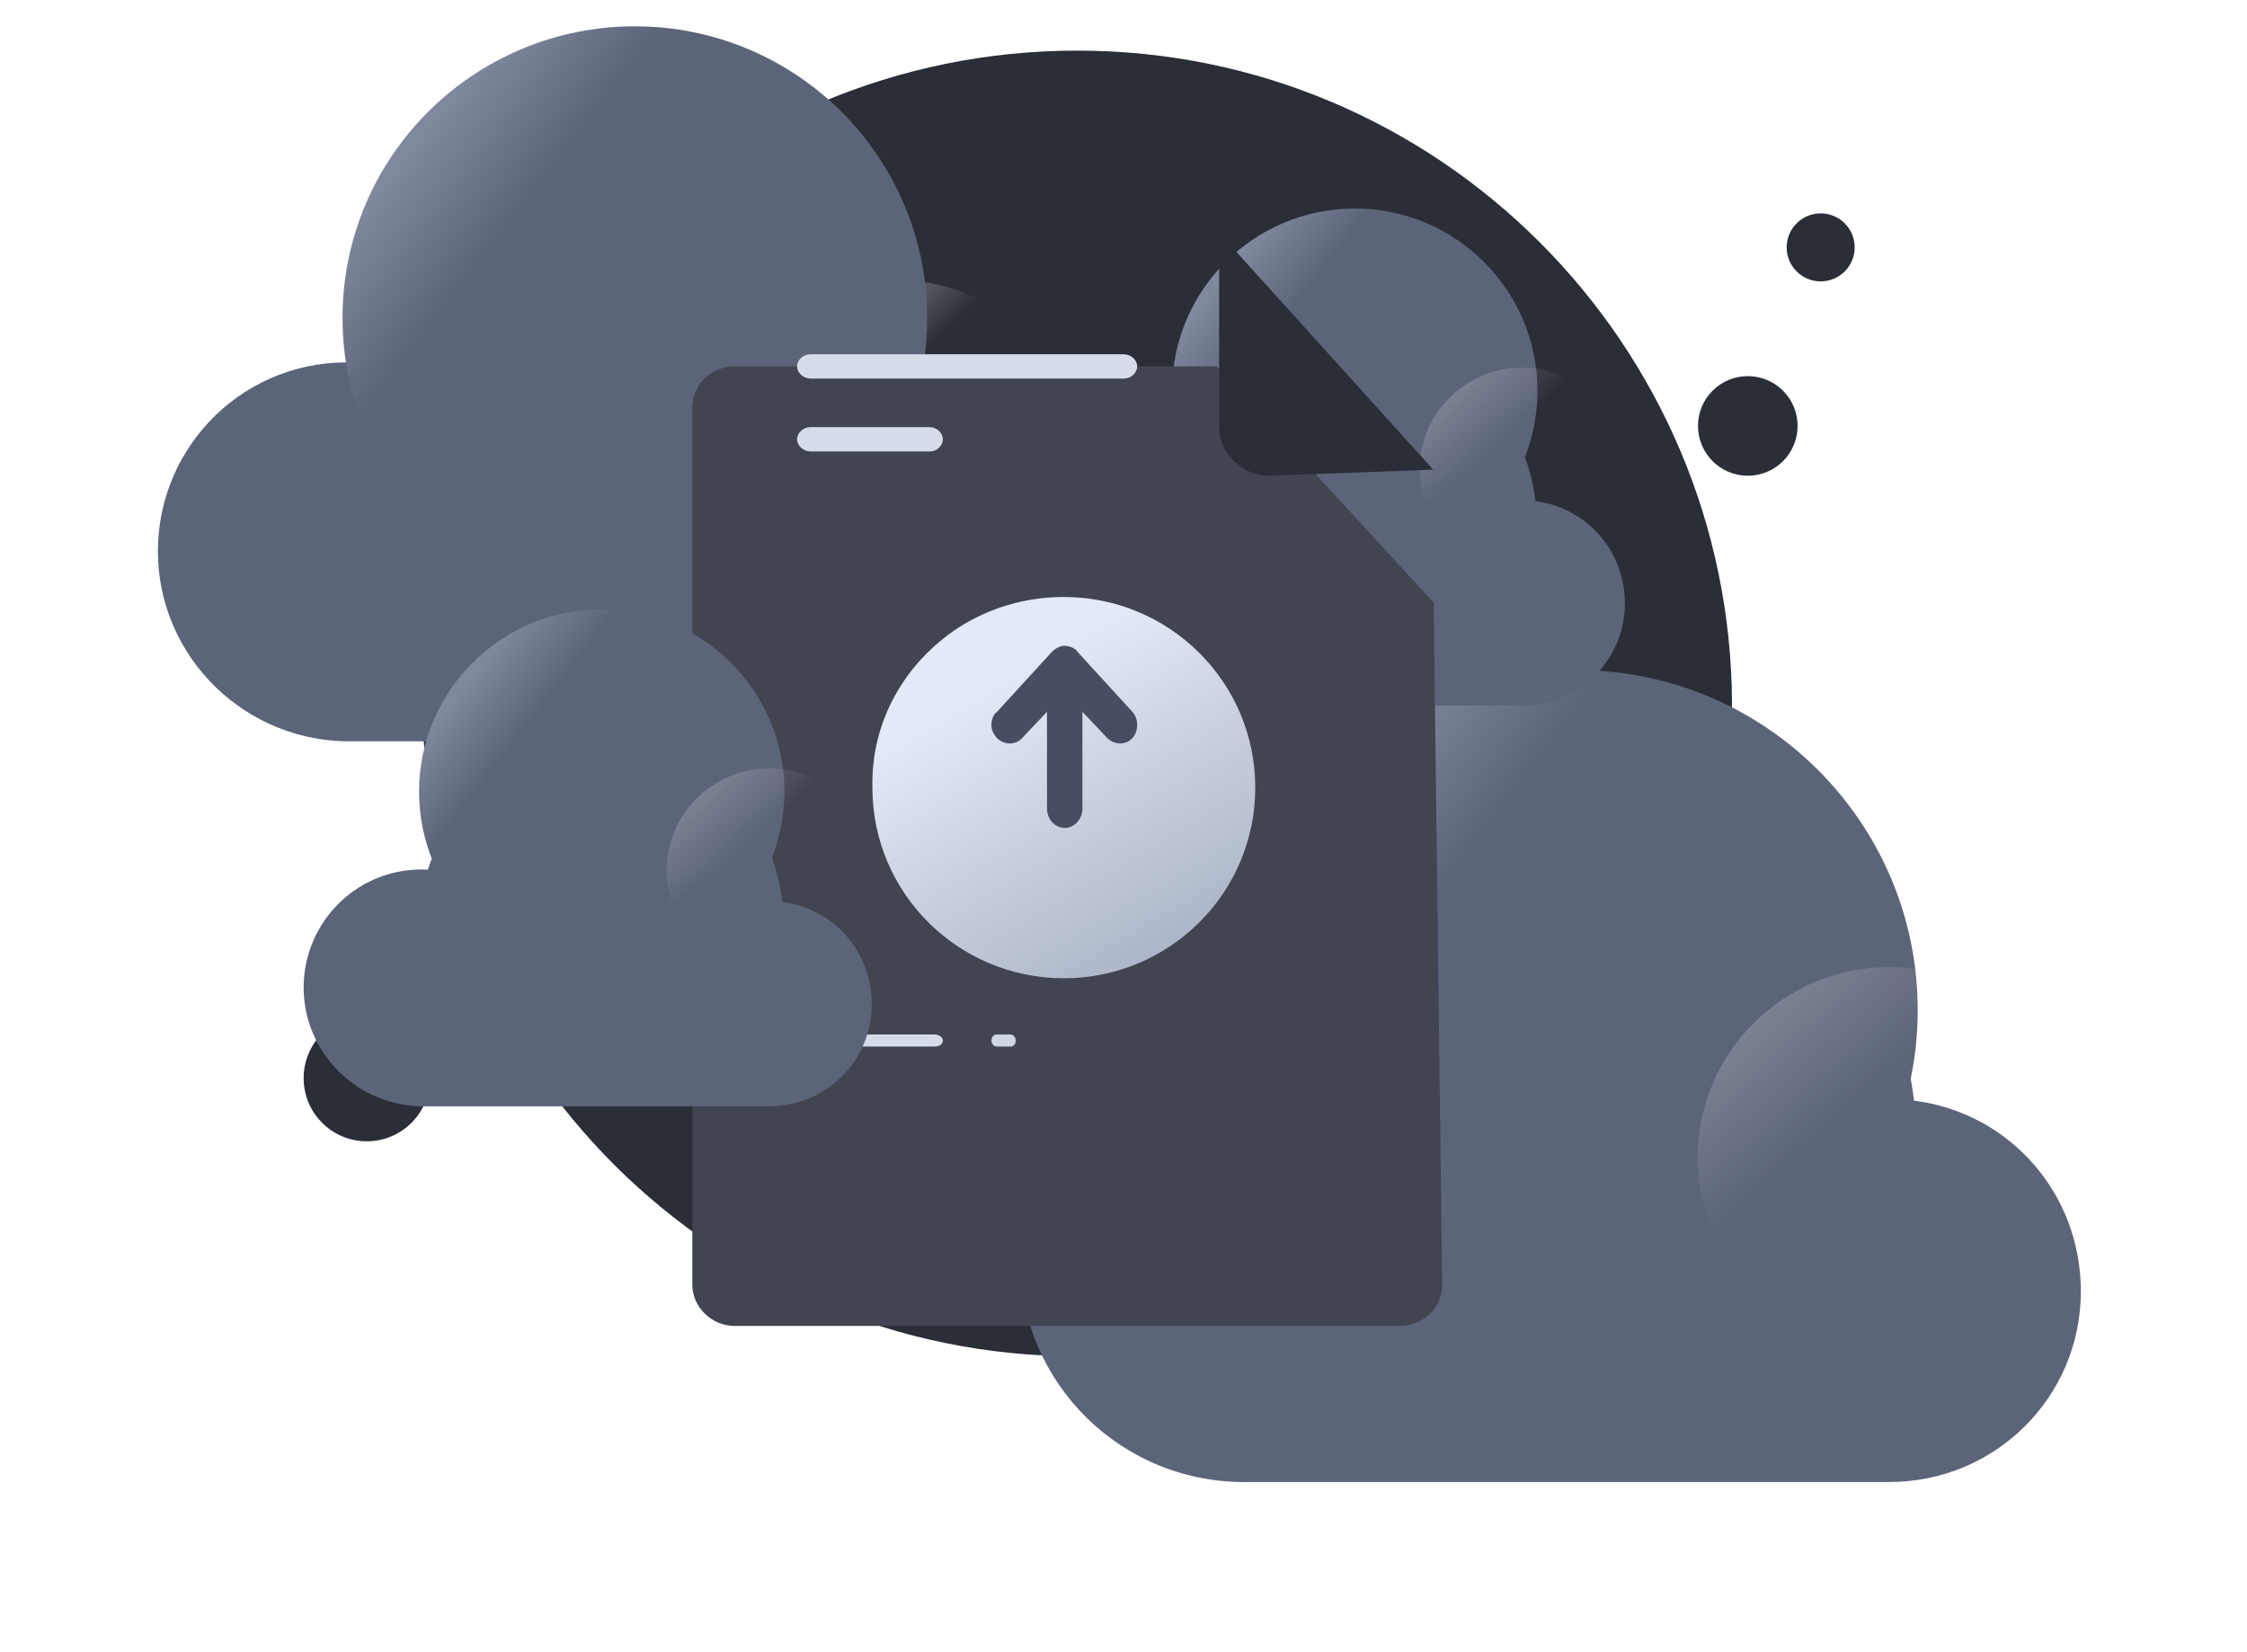 <svg width="185" height="136" viewBox="0 0 185 136" fill="none" xmlns="http://www.w3.org/2000/svg">
<path d="M88.7 111.667C118.4 111.667 142.6 87.567 142.6 57.967C142.5 28.267 118.4 4.167 88.7 4.167C58.9 4.167 34.8 28.267 34.8 57.867C34.8 87.567 58.9 111.667 88.7 111.667Z" fill="#2A2E37"/>
<g filter="url(#filter0_d)">
<path d="M171.321 95.318C171.321 103.997 164.302 111.016 155.547 111.016C155.396 111.016 154.113 111.016 144.679 111.016C138.113 111.016 127.623 111.016 110.868 111.016H102.868C92.377 111.242 84 102.865 84 92.751C84 82.563 92.453 74.11 103.094 74.638C112.226 46.11 154.038 50.11 157.585 79.62C165.434 80.601 171.321 87.242 171.321 95.318Z" fill="#5C6479"/>
</g>
<path d="M129.811 111.167C145.283 111.167 157.887 98.638 157.887 83.167C157.887 67.695 145.283 55.167 129.811 55.167C114.34 55.167 101.736 67.695 101.736 83.167C101.736 98.638 114.264 111.167 129.811 111.167Z" fill="url(#paint0_linear)"/>
<path d="M155.547 111.016C164.226 111.016 171.321 103.997 171.321 95.318C171.321 86.638 164.226 79.62 155.547 79.62C146.868 79.62 139.773 86.638 139.773 95.318C139.773 103.997 146.868 111.016 155.547 111.016Z" fill="url(#paint1_linear)" fill-opacity="0.37"/>
<g filter="url(#filter1_d)">
<path d="M87.846 36.582C87.846 44.021 81.83 50.037 74.326 50.037C74.197 50.037 73.097 50.037 65.011 50.037C59.383 50.037 50.391 50.037 36.03 50.037H29.172C20.181 50.231 13 43.051 13 34.382C13 25.649 20.245 18.404 29.367 18.857C37.194 -5.596 73.032 -2.168 76.073 23.126C82.8 23.967 87.846 29.66 87.846 36.582Z" fill="#5C6479"/>
</g>
<path d="M74.326 50.038C81.766 50.038 87.847 44.021 87.847 36.582C87.847 29.143 81.766 23.127 74.326 23.127C66.887 23.127 60.806 29.143 60.806 36.582C60.806 44.021 66.887 50.038 74.326 50.038Z" fill="url(#paint2_linear)"/>
<path d="M52.267 50.167C65.528 50.167 76.332 39.428 76.332 26.167C76.332 12.905 65.528 2.167 52.267 2.167C39.005 2.167 28.202 12.905 28.202 26.167C28.202 39.428 38.941 50.167 52.267 50.167Z" fill="url(#paint3_linear)"/>
<g filter="url(#filter2_d)">
<path d="M133.779 38.676C133.779 43.326 130.019 47.086 125.329 47.086C125.248 47.086 124.561 47.086 119.507 47.086C115.989 47.086 110.369 47.086 101.394 47.086H97.108C91.488 47.207 87 42.719 87 37.301C87 31.843 91.528 27.315 97.229 27.598C102.121 12.315 124.52 14.458 126.42 30.266C130.625 30.792 133.779 34.35 133.779 38.676Z" fill="#5C6479"/>
</g>
<path d="M111.542 47.167C119.83 47.167 126.582 40.455 126.582 32.167C126.582 23.878 119.83 17.167 111.542 17.167C103.253 17.167 96.501 23.878 96.501 32.167C96.501 40.455 103.213 47.167 111.542 47.167Z" fill="url(#paint4_linear)"/>
<path d="M125.329 47.086C129.979 47.086 133.779 43.326 133.779 38.676C133.779 34.027 129.979 30.267 125.329 30.267C120.679 30.267 116.879 34.027 116.879 38.676C116.879 43.326 120.679 47.086 125.329 47.086Z" fill="url(#paint5_linear)" fill-opacity="0.37"/>
<path d="M143.9 39.167C146.164 39.167 148 37.331 148 35.067C148 32.802 146.164 30.967 143.9 30.967C141.635 30.967 139.8 32.802 139.8 35.067C139.8 37.331 141.635 39.167 143.9 39.167Z" fill="#2A2E37"/>
<path d="M149.9 23.167C151.446 23.167 152.7 21.913 152.7 20.367C152.7 18.82 151.446 17.567 149.9 17.567C148.354 17.567 147.1 18.82 147.1 20.367C147.1 21.913 148.354 23.167 149.9 23.167Z" fill="#2A2E37"/>
<path d="M30.2 93.967C33.072 93.967 35.4 91.639 35.4 88.767C35.4 85.895 33.072 83.567 30.2 83.567C27.328 83.567 25 85.895 25 88.767C25 91.639 27.328 93.967 30.2 93.967Z" fill="#2A2E37"/>
<g filter="url(#filter3_d)">
<path d="M118.038 38.612L118.735 94.766C118.735 96.684 117.166 98.167 115.247 98.167H60.488C58.569 98.167 57 96.597 57 94.766V22.567C57 20.649 58.569 19.167 60.488 19.167H100.162L118.038 38.612Z" fill="#414551"/>
</g>
<path d="M83.187 86.167H82.066C81.822 86.167 81.626 85.939 81.626 85.667C81.626 85.394 81.822 85.167 82.066 85.167H83.187C83.431 85.167 83.626 85.394 83.626 85.667C83.626 85.985 83.431 86.167 83.187 86.167Z" fill="#CED7E2"/>
<path d="M76.916 86.167H66.337C65.942 86.167 65.626 85.939 65.626 85.667C65.626 85.394 65.942 85.167 66.337 85.167H76.916C77.311 85.167 77.626 85.394 77.626 85.667C77.626 85.985 77.311 86.167 76.916 86.167Z" fill="#D5DDEA"/>
<path d="M92.513 31.167H66.74C66.14 31.167 65.626 30.705 65.626 30.167C65.626 29.628 66.14 29.167 66.74 29.167H92.513C93.113 29.167 93.626 29.628 93.626 30.167C93.626 30.705 93.113 31.167 92.513 31.167Z" fill="#D5DDEA"/>
<path d="M76.605 37.167H66.733C66.137 37.167 65.626 36.705 65.626 36.167C65.626 35.628 66.137 35.167 66.733 35.167H76.52C77.116 35.167 77.626 35.628 77.626 36.167C77.626 36.705 77.116 37.167 76.605 37.167Z" fill="#D5DDEA"/>
<path d="M100.373 19.167V35.131C100.373 37.373 102.305 39.167 104.5 39.167L118 38.667" fill="#2A2E37"/>
<g filter="url(#filter4_d)">
<path d="M78.897 47.681C81.426 46.059 84.41 45.151 87.588 45.151C96.278 45.151 103.348 52.156 103.348 60.847C103.348 69.537 96.278 76.542 87.588 76.542C78.897 76.542 71.828 69.537 71.828 60.847C71.698 55.334 74.552 50.535 78.897 47.681Z" fill="url(#paint6_linear)"/>
</g>
<path d="M88.72 53.674L93.229 58.602C93.759 59.181 93.759 60.196 93.229 60.775C92.698 61.355 91.77 61.355 91.173 60.775L89.118 58.602V66.573C89.118 67.442 88.455 68.167 87.66 68.167C86.864 68.167 86.201 67.442 86.201 66.573V58.602L84.146 60.775C83.615 61.355 82.687 61.355 82.091 60.775C81.759 60.413 81.626 60.051 81.626 59.688C81.626 59.326 81.759 58.819 82.091 58.602L86.599 53.674C86.798 53.457 87.262 53.167 87.593 53.167C87.925 53.167 88.522 53.312 88.72 53.674Z" fill="#474E61"/>
<g filter="url(#filter5_d)">
<path d="M71.779 71.676C71.779 76.326 68.019 80.086 63.329 80.086C63.248 80.086 62.561 80.086 57.507 80.086C53.989 80.086 48.369 80.086 39.394 80.086H35.108C29.488 80.207 25 75.719 25 70.301C25 64.843 29.528 60.315 35.229 60.598C40.121 45.315 62.52 47.458 64.421 63.266C68.625 63.792 71.779 67.35 71.779 71.676Z" fill="#5C6479"/>
</g>
<path d="M49.542 80.167C57.83 80.167 64.582 73.455 64.582 65.167C64.582 56.878 57.83 50.167 49.542 50.167C41.254 50.167 34.502 56.878 34.502 65.167C34.502 73.455 41.213 80.167 49.542 80.167Z" fill="url(#paint7_linear)"/>
<path d="M63.329 80.086C67.979 80.086 71.779 76.326 71.779 71.676C71.779 67.027 67.979 63.267 63.329 63.267C58.679 63.267 54.879 67.027 54.879 71.676C54.879 76.326 58.679 80.086 63.329 80.086Z" fill="url(#paint8_linear)" fill-opacity="0.37"/>
<defs>
<filter id="filter0_d" x="71" y="53.235" width="113.321" height="81.785" filterUnits="userSpaceOnUse" color-interpolation-filters="sRGB">
<feFlood flood-opacity="0" result="BackgroundImageFix"/>
<feColorMatrix in="SourceAlpha" type="matrix" values="0 0 0 0 0 0 0 0 0 0 0 0 0 0 0 0 0 0 127 0" result="hardAlpha"/>
<feOffset dy="11"/>
<feGaussianBlur stdDeviation="6.5"/>
<feColorMatrix type="matrix" values="0 0 0 0 0 0 0 0 0 0 0 0 0 0 0 0 0 0 0.22 0"/>
<feBlend mode="normal" in2="BackgroundImageFix" result="effect1_dropShadow"/>
<feBlend mode="normal" in="SourceGraphic" in2="effect1_dropShadow" result="shape"/>
</filter>
<filter id="filter1_d" x="0" y="0.225" width="100.846" height="73.816" filterUnits="userSpaceOnUse" color-interpolation-filters="sRGB">
<feFlood flood-opacity="0" result="BackgroundImageFix"/>
<feColorMatrix in="SourceAlpha" type="matrix" values="0 0 0 0 0 0 0 0 0 0 0 0 0 0 0 0 0 0 127 0" result="hardAlpha"/>
<feOffset dy="11"/>
<feGaussianBlur stdDeviation="6.5"/>
<feColorMatrix type="matrix" values="0 0 0 0 0 0 0 0 0 0 0 0 0 0 0 0 0 0 0.22 0"/>
<feBlend mode="normal" in2="BackgroundImageFix" result="effect1_dropShadow"/>
<feBlend mode="normal" in="SourceGraphic" in2="effect1_dropShadow" result="shape"/>
</filter>
<filter id="filter2_d" x="74" y="15.203" width="72.779" height="55.885" filterUnits="userSpaceOnUse" color-interpolation-filters="sRGB">
<feFlood flood-opacity="0" result="BackgroundImageFix"/>
<feColorMatrix in="SourceAlpha" type="matrix" values="0 0 0 0 0 0 0 0 0 0 0 0 0 0 0 0 0 0 127 0" result="hardAlpha"/>
<feOffset dy="11"/>
<feGaussianBlur stdDeviation="6.5"/>
<feColorMatrix type="matrix" values="0 0 0 0 0 0 0 0 0 0 0 0 0 0 0 0 0 0 0.22 0"/>
<feBlend mode="normal" in2="BackgroundImageFix" result="effect1_dropShadow"/>
<feBlend mode="normal" in="SourceGraphic" in2="effect1_dropShadow" result="shape"/>
</filter>
<filter id="filter3_d" x="35" y="8.167" width="105.735" height="123" filterUnits="userSpaceOnUse" color-interpolation-filters="sRGB">
<feFlood flood-opacity="0" result="BackgroundImageFix"/>
<feColorMatrix in="SourceAlpha" type="matrix" values="0 0 0 0 0 0 0 0 0 0 0 0 0 0 0 0 0 0 127 0" result="hardAlpha"/>
<feOffset dy="11"/>
<feGaussianBlur stdDeviation="11"/>
<feColorMatrix type="matrix" values="0 0 0 0 0 0 0 0 0 0 0 0 0 0 0 0 0 0 0.27 0"/>
<feBlend mode="normal" in2="BackgroundImageFix" result="effect1_dropShadow"/>
<feBlend mode="normal" in="SourceGraphic" in2="effect1_dropShadow" result="shape"/>
</filter>
<filter id="filter4_d" x="67.823" y="45.151" width="39.525" height="39.391" filterUnits="userSpaceOnUse" color-interpolation-filters="sRGB">
<feFlood flood-opacity="0" result="BackgroundImageFix"/>
<feColorMatrix in="SourceAlpha" type="matrix" values="0 0 0 0 0 0 0 0 0 0 0 0 0 0 0 0 0 0 127 0" result="hardAlpha"/>
<feOffset dy="4"/>
<feGaussianBlur stdDeviation="2"/>
<feComposite in2="hardAlpha" operator="out"/>
<feColorMatrix type="matrix" values="0 0 0 0 0 0 0 0 0 0 0 0 0 0 0 0 0 0 0.25 0"/>
<feBlend mode="normal" in2="BackgroundImageFix" result="effect1_dropShadow"/>
<feBlend mode="normal" in="SourceGraphic" in2="effect1_dropShadow" result="shape"/>
</filter>
<filter id="filter5_d" x="12" y="48.203" width="72.779" height="55.885" filterUnits="userSpaceOnUse" color-interpolation-filters="sRGB">
<feFlood flood-opacity="0" result="BackgroundImageFix"/>
<feColorMatrix in="SourceAlpha" type="matrix" values="0 0 0 0 0 0 0 0 0 0 0 0 0 0 0 0 0 0 127 0" result="hardAlpha"/>
<feOffset dy="11"/>
<feGaussianBlur stdDeviation="6.5"/>
<feColorMatrix type="matrix" values="0 0 0 0 0 0 0 0 0 0 0 0 0 0 0 0 0 0 0.22 0"/>
<feBlend mode="normal" in2="BackgroundImageFix" result="effect1_dropShadow"/>
<feBlend mode="normal" in="SourceGraphic" in2="effect1_dropShadow" result="shape"/>
</filter>
<linearGradient id="paint0_linear" x1="108.578" y1="66.798" x2="117.98" y2="74.065" gradientUnits="userSpaceOnUse">
<stop stop-color="#80889D"/>
<stop offset="0.994" stop-color="#5C6479"/>
</linearGradient>
<linearGradient id="paint1_linear" x1="138.059" y1="76.289" x2="152.019" y2="91.591" gradientUnits="userSpaceOnUse">
<stop stop-color="white"/>
<stop offset="0.994" stop-color="white" stop-opacity="0"/>
</linearGradient>
<linearGradient id="paint2_linear" x1="59.367" y1="20.23" x2="71.353" y2="33.338" gradientUnits="userSpaceOnUse">
<stop stop-color="#BCCBE1"/>
<stop offset="0.994" stop-color="white" stop-opacity="0"/>
</linearGradient>
<linearGradient id="paint3_linear" x1="34.067" y1="12.137" x2="42.126" y2="18.365" gradientUnits="userSpaceOnUse">
<stop stop-color="#80889D"/>
<stop offset="0.994" stop-color="#5C6479"/>
</linearGradient>
<linearGradient id="paint4_linear" x1="100.167" y1="23.398" x2="105.204" y2="27.291" gradientUnits="userSpaceOnUse">
<stop stop-color="#80889D"/>
<stop offset="0.994" stop-color="#5C6479"/>
</linearGradient>
<linearGradient id="paint5_linear" x1="115.961" y1="28.482" x2="123.439" y2="36.68" gradientUnits="userSpaceOnUse">
<stop stop-color="white"/>
<stop offset="0.994" stop-color="white" stop-opacity="0"/>
</linearGradient>
<linearGradient id="paint6_linear" x1="79.055" y1="53.391" x2="92.531" y2="76.304" gradientUnits="userSpaceOnUse">
<stop stop-color="#E3EAF7"/>
<stop offset="1" stop-color="#ADB6C8"/>
</linearGradient>
<linearGradient id="paint7_linear" x1="38.167" y1="56.398" x2="43.204" y2="60.291" gradientUnits="userSpaceOnUse">
<stop stop-color="#80889D"/>
<stop offset="0.994" stop-color="#5C6479"/>
</linearGradient>
<linearGradient id="paint8_linear" x1="53.961" y1="61.482" x2="61.439" y2="69.68" gradientUnits="userSpaceOnUse">
<stop stop-color="white"/>
<stop offset="0.994" stop-color="white" stop-opacity="0"/>
</linearGradient>
</defs>
</svg>
